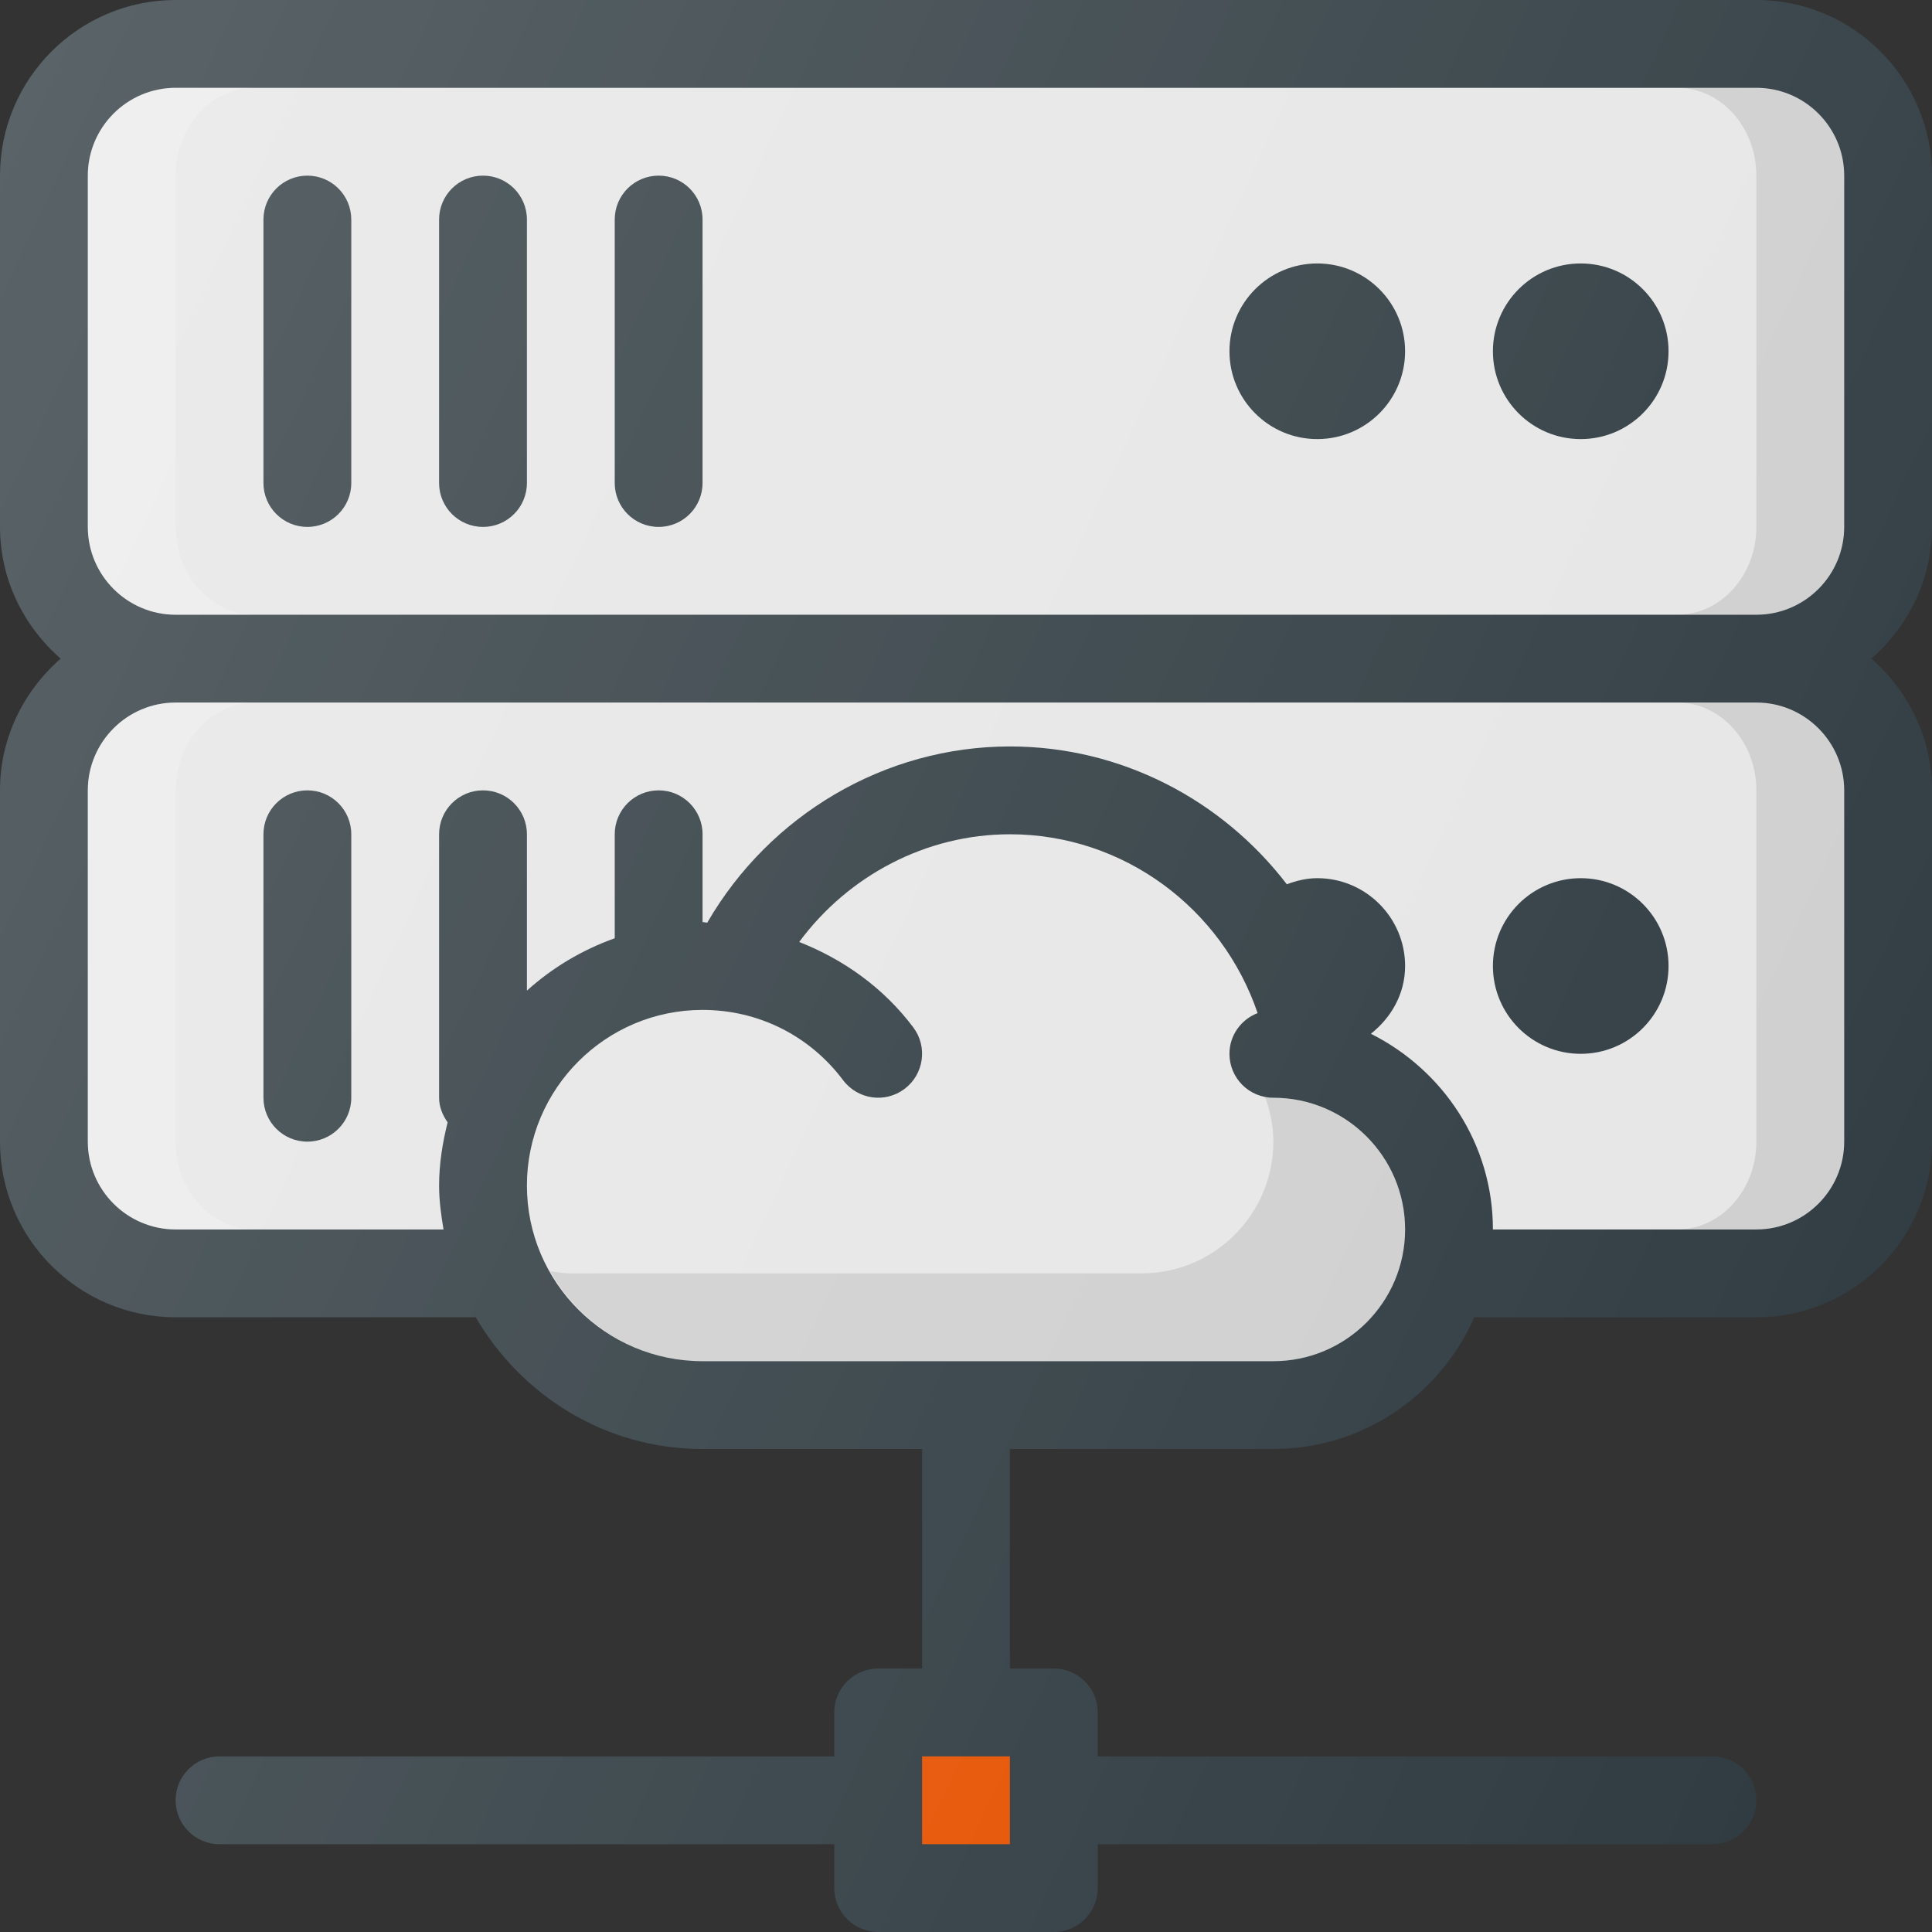<svg xmlns="http://www.w3.org/2000/svg" xmlns:xlink="http://www.w3.org/1999/xlink" version="1.1" id="Capa_1" x="0px" y="0px" viewBox="0 0 469.333 469.333" style="enable-background:new 0 0 469.333 469.333;" xml:space="preserve">
<rect x="0" y="0" width="469.333" height="469.333" fill="#333333" stroke="none"/>
<path style="fill:#303C42;" d="M469.333,128V42.667C469.333,19.135,450.198,0,426.667,0h-384C19.135,0,0,19.135,0,42.667V128  c0,12.805,5.784,24.174,14.741,32C5.784,167.826,0,179.195,0,192v85.333C0,300.865,19.135,320,42.667,320h72.901  c11.102,19.036,31.516,32,55.099,32H224v53.333h-10.667c-5.896,0-10.667,4.771-10.667,10.667v10.667H53.333  c-5.896,0-10.667,4.771-10.667,10.667S47.438,448,53.333,448h149.333v10.667c0,5.896,4.771,10.667,10.667,10.667H256  c5.896,0,10.667-4.771,10.667-10.667V448H416c5.896,0,10.667-4.771,10.667-10.667s-4.771-10.667-10.667-10.667H266.667V416  c0-5.896-4.771-10.667-10.667-10.667h-10.667V352h64c21.814,0,40.559-13.198,48.813-32h68.521c23.531,0,42.667-19.135,42.667-42.667  V192c0-12.805-5.784-24.174-14.741-32C463.549,152.174,469.333,140.805,469.333,128z"/>
<rect x="224" y="426.667" style="fill:#E65100;" width="21.333" height="21.333"/>
<path style="fill:#E6E6E6;" d="M309.333,330.667H170.667C147.135,330.667,128,311.531,128,288s19.135-42.667,42.667-42.667  c13.552,0,25.99,6.219,34.135,17.063c3.563,4.729,10.24,5.667,14.938,2.125c4.708-3.542,5.656-10.229,2.125-14.938  c-7.254-9.652-16.928-16.492-27.721-20.755c11.928-16.137,30.835-26.161,51.19-26.161c27.587,0,51.536,17.991,60.169,43.439  c-3.988,1.544-6.836,5.358-6.836,9.895c0,5.896,4.771,10.667,10.667,10.667c17.646,0,32,14.354,32,32  C341.333,316.313,326.979,330.667,309.333,330.667z"/>
<path style="opacity:0.1;enable-background:new    ;" d="M309.333,266.667c-0.743,0-1.396-0.279-2.096-0.423  c1.292,3.469,2.096,7.176,2.096,11.09c0,17.646-14.354,32-32,32H138.667c-1.715,0-3.346-0.309-5.009-0.507  c7.328,12.967,21.078,21.84,37.009,21.84h138.667c17.646,0,32-14.354,32-32C341.333,281.021,326.979,266.667,309.333,266.667z"/>
<g>
	<path style="fill:#E6E6E6;" d="M448,192v85.333c0,11.76-9.573,21.333-21.333,21.333h-64c0-20.859-12.154-38.773-29.648-47.534   c4.939-3.911,8.315-9.694,8.315-16.466c0-11.76-9.573-21.333-21.333-21.333c-2.598,0-5.052,0.605-7.396,1.482   c-15.658-20.413-40.122-33.482-67.271-33.482c-30.395,0-58.365,16.642-73.523,42.798c-0.389-0.007-0.753-0.132-1.143-0.132v-21.333   c0-5.896-4.771-10.667-10.667-10.667c-5.896,0-10.667,4.771-10.667,10.667v25.264c-7.97,2.841-15.171,7.158-21.333,12.715v-37.979   c0-5.896-4.771-10.667-10.667-10.667s-10.667,4.771-10.667,10.667v64c0,2.27,0.865,4.255,2.07,5.983   c-1.228,4.944-2.07,10.033-2.07,15.35c0,3.652,0.487,7.18,1.078,10.667H42.667c-11.76,0-21.333-9.573-21.333-21.333V192   c0-11.76,9.573-21.333,21.333-21.333h384C438.427,170.667,448,180.24,448,192z"/>
	<path style="fill:#E6E6E6;" d="M42.667,149.333c-11.76,0-21.333-9.573-21.333-21.333V42.667c0-11.76,9.573-21.333,21.333-21.333   h384c11.76,0,21.333,9.573,21.333,21.333V128c0,11.76-9.573,21.333-21.333,21.333H42.667z"/>
</g>
<path style="opacity:0.2;fill:#FFFFFF;enable-background:new    ;" d="M42.667,277.333V192c0-11.76,8.616-21.333,19.201-21.333  H42.667c-11.76,0-21.333,9.573-21.333,21.333v85.333c0,11.76,9.573,21.333,21.333,21.333h19.201  C51.283,298.667,42.667,289.094,42.667,277.333z"/>
<path style="opacity:0.1;enable-background:new    ;" d="M426.667,170.667h-19.201c10.585,0,19.201,9.573,19.201,21.333v85.333  c0,11.76-8.616,21.333-19.201,21.333h19.201c11.76,0,21.333-9.573,21.333-21.333V192C448,180.24,438.427,170.667,426.667,170.667z"/>
<path style="opacity:0.1;enable-background:new    ;" d="M426.667,21.333h-19.201c10.585,0,19.201,9.573,19.201,21.333V128  c0,11.76-8.616,21.333-19.201,21.333h19.201c11.76,0,21.333-9.573,21.333-21.333V42.667C448,30.906,438.427,21.333,426.667,21.333z"/>
<path style="opacity:0.2;fill:#FFFFFF;enable-background:new    ;" d="M42.667,128V42.667c0-11.76,8.616-21.333,19.201-21.333  H42.667c-11.76,0-21.333,9.573-21.333,21.333V128c0,11.76,9.573,21.333,21.333,21.333h19.201  C51.283,149.333,42.667,139.76,42.667,128z"/>
<g>
	<path style="fill:#303C42;" d="M74.667,42.667C68.771,42.667,64,47.438,64,53.333v64C64,123.229,68.771,128,74.667,128   c5.896,0,10.667-4.771,10.667-10.667v-64C85.333,47.438,80.563,42.667,74.667,42.667z"/>
	<path style="fill:#303C42;" d="M117.333,42.667c-5.896,0-10.667,4.771-10.667,10.667v64c0,5.896,4.771,10.667,10.667,10.667   S128,123.229,128,117.333v-64C128,47.438,123.229,42.667,117.333,42.667z"/>
	<path style="fill:#303C42;" d="M160,42.667c-5.896,0-10.667,4.771-10.667,10.667v64c0,5.896,4.771,10.667,10.667,10.667   c5.896,0,10.667-4.771,10.667-10.667v-64C170.667,47.438,165.896,42.667,160,42.667z"/>
	<circle style="fill:#303C42;" cx="384" cy="85.333" r="21.333"/>
	<circle style="fill:#303C42;" cx="320" cy="85.333" r="21.333"/>
	<path style="fill:#303C42;" d="M74.667,277.333c5.896,0,10.667-4.771,10.667-10.667v-64c0-5.896-4.771-10.667-10.667-10.667   C68.771,192,64,196.771,64,202.667v64C64,272.563,68.771,277.333,74.667,277.333z"/>
	<circle style="fill:#303C42;" cx="384" cy="234.667" r="21.333"/>
</g>
<linearGradient id="SVGID_1_" gradientUnits="userSpaceOnUse" x1="-68.423" y1="619.621" x2="-44.697" y2="608.557" gradientTransform="matrix(21.333 0 0 -21.333 1430.111 13315.223)">
	<stop offset="0" style="stop-color:#FFFFFF;stop-opacity:0.2"/>
	<stop offset="1" style="stop-color:#FFFFFF;stop-opacity:0"/>
</linearGradient>
<path style="fill:url(#SVGID_1_);" d="M469.333,128V42.667C469.333,19.135,450.198,0,426.667,0h-384C19.135,0,0,19.135,0,42.667V128  c0,12.805,5.784,24.174,14.741,32C5.784,167.826,0,179.195,0,192v85.333C0,300.865,19.135,320,42.667,320h72.901  c11.102,19.036,31.516,32,55.099,32H224v53.333h-10.667c-5.896,0-10.667,4.771-10.667,10.667v10.667H53.333  c-5.896,0-10.667,4.771-10.667,10.667S47.438,448,53.333,448h149.333v10.667c0,5.896,4.771,10.667,10.667,10.667H256  c5.896,0,10.667-4.771,10.667-10.667V448H416c5.896,0,10.667-4.771,10.667-10.667s-4.771-10.667-10.667-10.667H266.667V416  c0-5.896-4.771-10.667-10.667-10.667h-10.667V352h64c21.814,0,40.559-13.198,48.813-32h68.521c23.531,0,42.667-19.135,42.667-42.667  V192c0-12.805-5.784-24.174-14.741-32C463.549,152.174,469.333,140.805,469.333,128z"/>
</svg>
